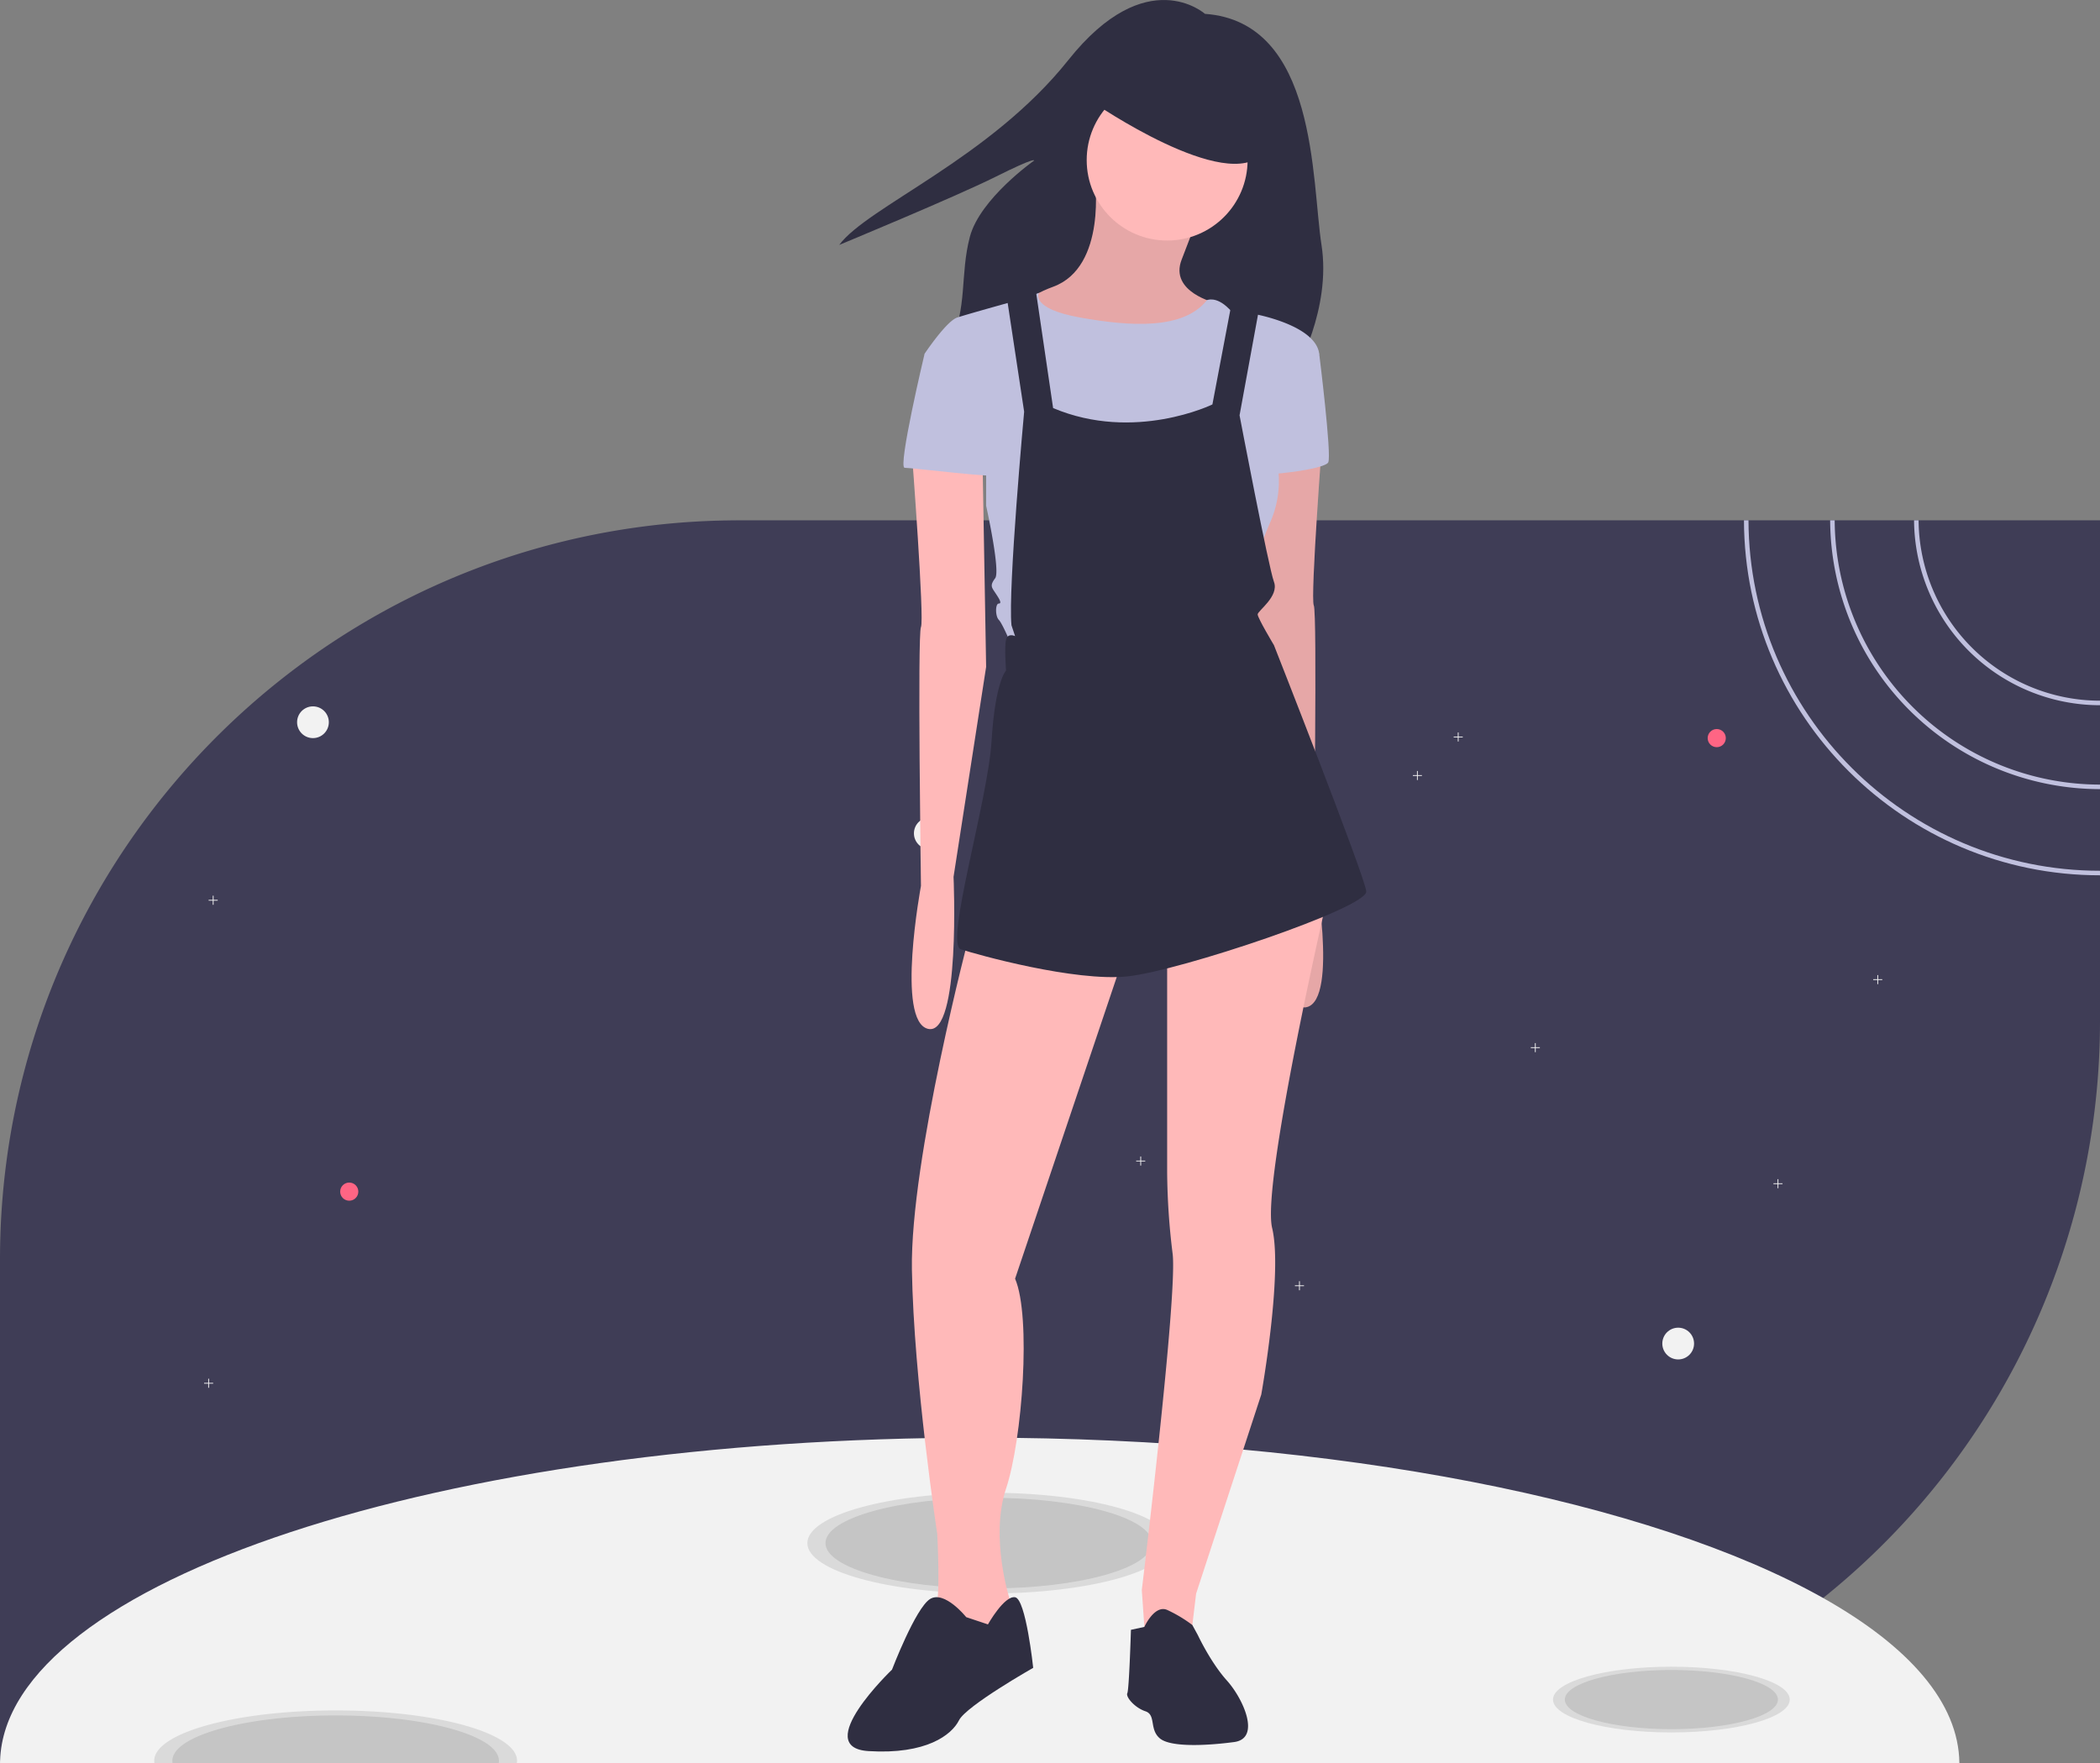 <svg id="aae24414-ee44-4ea7-8674-475210c6e49e" data-name="Layer 1" xmlns="http://www.w3.org/2000/svg" width="926" 
height="777.5" viewBox="0 0 926 777.5"><rect x="0" y="0" width="926" height="777.5" fill="#808080" stroke="none"/><title>my_universe</title>
<path d="M1063,290.71V511.59a325.991,325.991,0,0,1-326,326H137V616.71c0-118.03,62.73-221.42,156.68-278.63a323.577,323.577,0,0,1,50.88-25.18,320.09,320.09,0,0,1,31.76-10.53c.21-.07.43-.13.64-.18q4.77-1.305,9.6-2.46c.18-.05.35-.09.53-.13a326.116,326.116,0,0,1,60.47-8.53c2.41-.11,4.82-.2,7.25-.25.87-.03,1.75-.05,2.64-.05q2.76-.06,5.55-.06Z" 
transform="translate(-137 -61.25)" fill="#3f3d56"/>
<path d="M1000.99,838.75H137.01c0-.39.01-.77.03-1.16C139.7,758.83,332.07,695.25,569,695.25c158.28,0,296.68,28.37,371.91,70.7C978.84,787.29,1000.72,812.17,1000.99,838.75Z" transform="translate(-137 -61.25)" fill="#f2f2f2"/><g opacity="0.1"><path d="M365,837.75a6.636,6.636,0,0,1-.08,1H205.08a6.636,6.636,0,0,1-.08-1,.86.86,0,0,1,.01-.16c.3-12.2,36-22.06,79.99-22.06s79.69,9.86,79.99,22.06A.86.86,0,0,1,365,837.75Z" transform="translate(-137 -61.25)"/></g><g opacity="0.1"><ellipse cx="436" cy="680.5" rx="80" ry="22.222"/></g><g opacity="0.1"><path d="M357,837.75a5.635,5.635,0,0,1-.09,1H213.09a5.635,5.635,0,0,1-.09-1,.86.86,0,0,1,.01-.16c.3-10.98,32.42-19.84,71.99-19.84s71.69,8.86,71.99,19.84A.86.86,0,0,1,357,837.75Z" transform="translate(-137 -61.25)"/></g><g opacity="0.1"><ellipse cx="436" cy="680.5" rx="72" ry="20"/></g><g opacity="0.1"><ellipse cx="737" cy="749.5" rx="52.2" ry="14.5"/></g><g opacity="0.1"><ellipse cx="737" cy="749.5" rx="46.98" ry="13.05"/></g><circle cx="138" cy="318.5" r="7" fill="#f2f2f2"/><circle cx="740" cy="592.5" r="7" fill="#f2f2f2"/><circle cx="410" cy="367.5" r="7" fill="#f2f2f2"/><circle cx="757" cy="325.5" r="4" fill="#ff6584"/><circle cx="154" cy="525.5" r="4" fill="#ff6584"/><polygon points="94 609.822 92.178 609.822 92.178 608 91.822 608 91.822 609.822 90 609.822 90 610.178 91.822 610.178 91.822 612 92.178 612 92.178 610.178 94 610.178 94 609.822" fill="#f2f2f2"/><polygon points="679 461.822 677.178 461.822 677.178 460 676.822 460 676.822 461.822 675 461.822 675 462.178 676.822 462.178 676.822 464 677.178 464 677.178 462.178 679 462.178 679 461.822" fill="#f2f2f2"/><polygon points="830 431.822 828.178 431.822 828.178 430 827.822 430 827.822 431.822 826 431.822 826 432.178 827.822 432.178 827.822 434 828.178 434 828.178 432.178 830 432.178 830 431.822" fill="#f2f2f2"/><polygon points="505 511.822 503.178 511.822 503.178 510 502.822 510 502.822 511.822 501 511.822 501 512.178 502.822 512.178 502.822 514 503.178 514 503.178 512.178 505 512.178 505 511.822" fill="#f2f2f2"/><polygon points="786 521.822 784.178 521.822 784.178 520 783.822 520 783.822 521.822 782 521.822 782 522.178 783.822 522.178 783.822 524 784.178 524 784.178 522.178 786 522.178 786 521.822" fill="#f2f2f2"/><polygon points="447 564.822 445.178 564.822 445.178 563 444.822 563 444.822 564.822 443 564.822 443 565.178 444.822 565.178 444.822 567 445.178 567 445.178 565.178 447 565.178 447 564.822" fill="#f2f2f2"/><polygon points="575 566.822 573.178 566.822 573.178 565 572.822 565 572.822 566.822 571 566.822 571 567.178 572.822 567.178 572.822 569 573.178 569 573.178 567.178 575 567.178 575 566.822" fill="#f2f2f2"/><polygon points="96 396.822 94.178 396.822 94.178 395 93.822 395 93.822 396.822 92 396.822 92 397.178 93.822 397.178 93.822 399 94.178 399 94.178 397.178 96 397.178 96 396.822" fill="#f2f2f2"/><polygon points="481 380.822 479.178 380.822 479.178 379 478.822 379 478.822 380.822 477 380.822 477 381.178 478.822 381.178 478.822 383 479.178 383 479.178 381.178 481 381.178 481 380.822" fill="#f2f2f2"/><polygon points="645 324.822 643.178 324.822 643.178 323 642.822 323 642.822 324.822 641 324.822 641 325.178 642.822 325.178 642.822 327 643.178 327 643.178 325.178 645 325.178 645 324.822" fill="#f2f2f2"/><polygon points="627 341.822 625.178 341.822 625.178 340 624.822 340 624.822 341.822 623 341.822 623 342.178 624.822 342.178 624.822 344 625.178 344 625.178 342.178 627 342.178 627 341.822" fill="#f2f2f2"/><circle cx="556" cy="295.5" r="4" fill="#f2f2f2"/><path d="M983.01,290.71h-2A82.085,82.085,0,0,0,1063,372.25v-2A80.079,80.079,0,0,1,983.01,290.71Z" transform="translate(-137 -61.25)" fill="#c0c0de"/><path d="M946.01,290.71h-2A119.115,119.115,0,0,0,1063,409.25v-2A117.122,117.122,0,0,1,946.01,290.71Z" transform="translate(-137 -61.25)" fill="#c0c0de"/><path d="M908,290.71h-2c.25,86.36,70.58,156.54,157,156.54v-2C977.68,445.25,908.25,375.97,908,290.71Z" transform="translate(-137 -61.25)" fill="#c0c0de"/><path d="M668.329,67.357s-25.695-23.037-60.251,20.379-88.605,64.681-101.009,81.516c0,0,51.391-21.265,69.112-30.126S593.015,132.038,593.015,132.038s-23.923,16.835-28.354,33.67-.886,31.012-8.86,47.847,152.4,11.519,152.4,11.519,15.949-27.467,11.519-55.821S717.948,70.901,668.329,67.357Z" transform="translate(-137 -61.25)" fill="#2f2e41"/><path d="M619.728,139.83s5.587,39.112-18.359,47.892-15.166,20.753-15.166,20.753l35.919,17.561,38.314-11.973,12.771-19.157s-20.753-4.789-15.166-19.157,7.184-19.157,7.184-19.157Z" transform="translate(-137 -61.25)" fill="#ffb9b9"/><path d="M619.728,139.83s5.587,39.112-18.359,47.892-15.166,20.753-15.166,20.753l35.919,17.561,38.314-11.973,12.771-19.157s-20.753-4.789-15.166-19.157,7.184-19.157,7.184-19.157Z" transform="translate(-137 -61.25)" opacity="0.1"/><path d="M720.302,251.578s-5.587,73.435-3.991,76.628,0,114.143,0,114.143,11.175,59.865-3.193,63.058-11.175-67.049-11.175-67.049l-14.368-92.592,1.596-91.794Z" transform="translate(-137 -61.25)" fill="#ffb9b9"/><path d="M720.302,251.578s-5.587,73.435-3.991,76.628,0,114.143,0,114.143,11.175,59.865-3.193,63.058-11.175-67.049-11.175-67.049l-14.368-92.592,1.596-91.794Z" transform="translate(-137 -61.25)" opacity="0.1"/><path d="M564.652,472.681s-26.341,99.776-25.543,148.466S550.284,737.685,550.284,737.685s1.596,29.534-.798,32.726,11.973,16.762,11.973,16.762L576.625,778.393l5.587-6.386v-5.587s-8.78-27.139-1.596-48.69,11.175-75.829,3.991-92.592l49.489-146.87Z" transform="translate(-137 -61.25)" fill="#ffb9b9"/><path d="M563.055,774.402s-9.578-11.973-15.964-7.982-16.762,31.13-16.762,31.13-35.919,34.323-10.377,35.919,36.717-7.184,39.91-13.569,32.726-23.148,32.726-23.148-3.193-30.332-7.982-31.13S572.634,777.595,572.634,777.595Z" transform="translate(-137 -61.25)" fill="#2f2e41"/><path d="M651.656,479.067V578.044a306.032,306.032,0,0,0,2.395,35.919c2.395,17.561-13.569,148.466-13.569,148.466l1.596,23.148,19.955-1.596,2.395-19.955,28.735-87.803s9.578-53.48,4.789-73.435,24.744-147.668,24.744-147.668Z" transform="translate(-137 -61.25)" fill="#ffb9b9"/><path d="M635.692,779.99l5.912-1.285s4.465-9.89,10.052-7.495a60.258,60.258,0,0,1,11.11,6.657l2.459,4.518s5.587,11.973,12.771,19.955,15.166,25.543,3.193,27.139-27.937,2.395-32.726-1.596-1.596-10.377-6.386-11.973-8.78-6.386-7.982-7.982S635.692,779.99,635.692,779.99Z" transform="translate(-137 -61.25)" fill="#2f2e41"/><circle cx="514.656" cy="70.598" r="35.475" fill="#ffb9b9"/><path d="M584.607,194.108l10.543-3.681s-4.158,6.874,18.192,10.865,45.495,5.404,55.873-7.675c0,0,3.992-1.904,9.58,3.684s8.78,3.991,8.78,3.991l-3.991,20.753-7.982,38.314L665.226,289.094l-29.534-6.386-31.928-23.148-11.973-31.13V199.695Z" transform="translate(-137 -61.25)" fill="#c0c0de"/><path d="M681.988,205.282l7.982-5.587s27.139,4.789,28.735,17.561l-20.753,39.91a45.437,45.437,0,0,1-.798,34.323c-7.982,18.359-7.184,22.35-7.184,22.35l-5.587,23.946-101.372,7.982s-3.991-9.578-5.587-11.175-1.596-7.184,0-7.184,0-2.395-1.596-4.789-2.395-3.193,0-6.386-3.991-31.928-3.991-31.928v-31.13l-27.139-35.919s9.578-14.368,14.368-15.964,27.571-7.892,27.571-7.892l5.155,7.59,7.184,57.772,10.377,35.121,43.691-7.423,16.973-28.496,11.175-33.525Z" transform="translate(-137 -61.25)" fill="#c0c0de"/><path d="M712.32,212.466l6.386,4.789s5.587,44.699,3.991,47.892-29.534,6.386-30.332,4.789S712.32,212.466,712.32,212.466Z" transform="translate(-137 -61.25)" fill="#c0c0de"/><path d="M580.616,190.117l7.982,52.682s-7.184,78.224-5.587,94.188l1.596,4.789s-3.193-1.596-3.991,1.596,0,13.569,0,13.569-4.789,4.789-6.386,31.13-20.753,89.399-13.569,91.794,50.287,14.368,73.435,11.973,106.161-30.332,105.363-37.516S698.75,345.766,698.75,345.766s-7.184-11.973-7.184-13.569,9.578-7.982,7.184-14.368-15.166-73.435-15.166-73.435l8.78-47.892-11.973-3.193-8.78,46.296s-34.323,16.762-70.242,1.596l-7.982-54.278Z" transform="translate(-137 -61.25)" fill="#2f2e41"/><path d="M619.02,106.388s59.067,40.708,75.031,22.35S666.114,94.415,666.114,94.415l-36.717-3.991Z" transform="translate(-137 -61.25)" fill="#2f2e41"/><path d="M539.109,261.157s5.587,73.435,3.991,76.628,0,114.143,0,114.143-11.175,59.865,3.193,63.058,11.175-67.049,11.175-67.049l14.368-92.592-1.596-91.794Z" transform="translate(-137 -61.25)" fill="#ffb9b9"/><path d="M551.082,214.861l-6.386,2.395s-11.973,50.287-8.78,50.287,41.507,4.789,41.507,3.193-7.184-40.708-7.184-40.708Z" 
transform="translate(-137 -61.25)" fill="#c0c0de"/></svg>